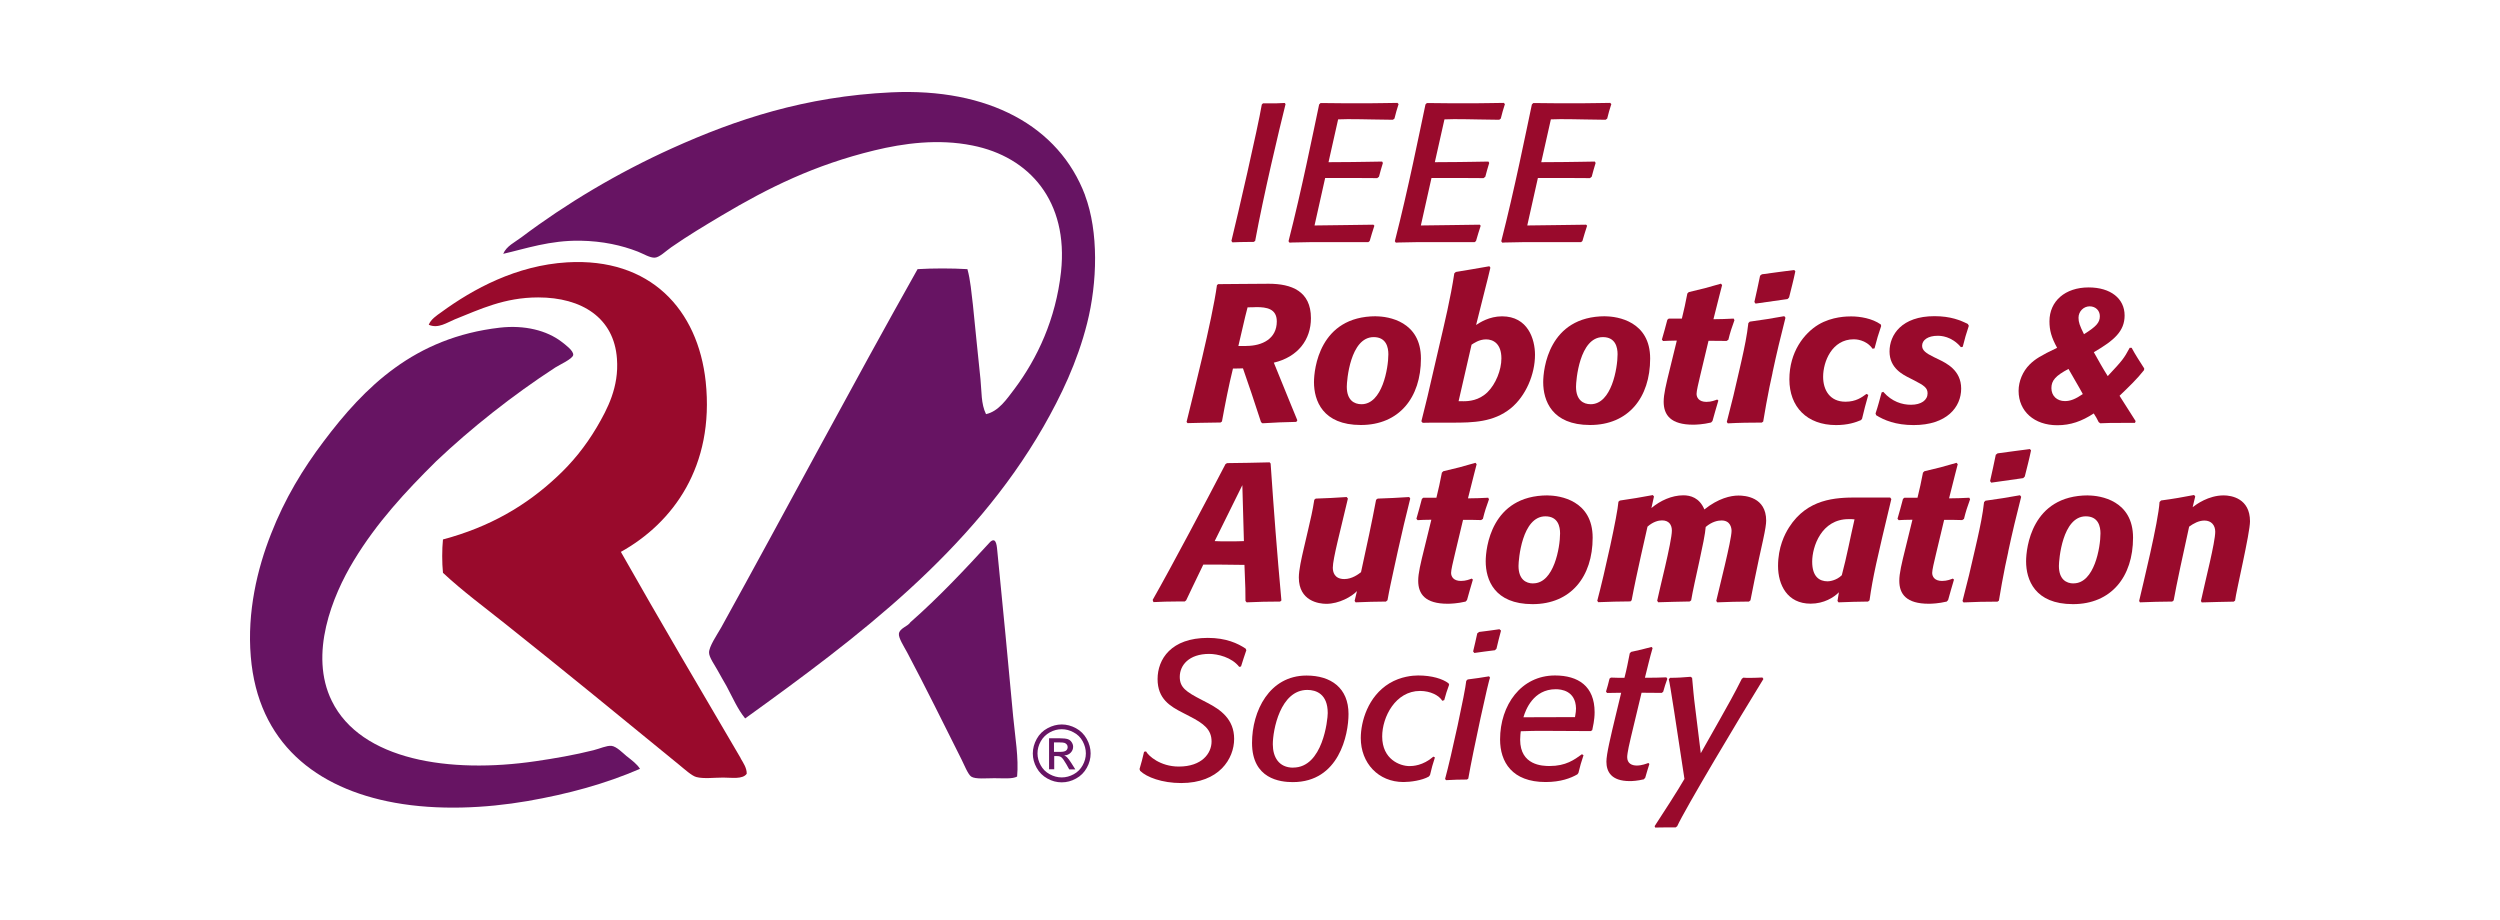 <?xml version="1.0" encoding="UTF-8"?>
<svg id="Layer_2" data-name="Layer 2" xmlns="http://www.w3.org/2000/svg" viewBox="0 0 320 117.7">
  <g id="Layer_1-2" data-name="Layer 1">
    <g>
      <rect width="320" height="117.7" style="fill: none;"/>
      <g>
        <g>
          <g>
            <path d="M138.88,24.99c1.76,4.69,1.59,11.16,.27,16.39-1.26,5-3.37,9.35-5.59,13.24-9.25,16.08-23.74,26.93-38.18,37.34-.97-1.2-1.55-2.57-2.38-4.13-.33-.61-.78-1.32-1.19-2.1-.33-.6-1.04-1.59-1.05-2.17-.05-.76,1.06-2.37,1.54-3.22,8.35-15.11,16.8-31.06,25.15-45.89,1.96-.12,4.4-.12,6.38,0,.39,1.42,.51,2.99,.7,4.55,.33,3.11,.62,6.35,.97,9.53,.16,1.55,.06,3.16,.71,4.48,1.63-.36,2.66-1.94,3.64-3.22,2.93-3.92,5.29-8.93,5.96-14.99,.97-9.03-4.02-14.73-11.35-16.18-4.38-.88-8.8-.28-12.54,.63-7.65,1.86-13.52,4.75-19.55,8.34-2.18,1.3-4.31,2.57-6.45,4.06-.68,.47-1.51,1.3-2.1,1.33-.61,.04-1.44-.48-2.17-.77-2.08-.81-4.5-1.35-7.36-1.4-3.92-.06-6.99,1.02-9.88,1.68,.42-1,1.49-1.48,2.31-2.1,5.75-4.33,12.33-8.26,19.33-11.42,8.14-3.67,16.97-6.63,28.04-7.15,12.42-.58,21.45,4.31,24.8,13.17Z" style="fill: #671463;"/>
            <path d="M129.69,91.76c.25,2.63,.72,5.28,.5,7.64-.61,.33-1.72,.21-2.94,.21-1.03,0-2.41,.15-2.94-.21-.4-.26-.93-1.58-1.26-2.24-2.37-4.72-4.47-9-6.94-13.66-.41-.75-1.12-1.86-1.05-2.38,.08-.71,1.16-.95,1.47-1.47,3.64-3.2,6.95-6.73,10.23-10.3,.82-.71,.84,.72,.91,1.33,.7,7.08,1.38,14.07,2.02,21.09Z" style="fill: #671463;"/>
            <path d="M94.81,97.08c.34,.58,.79,1.24,.77,1.96-.51,.74-1.93,.49-3.01,.49-1.17,0-2.51,.18-3.44-.07-.58-.15-1.48-.98-2.17-1.54-7.39-6.05-14.77-12.09-22.21-18.01-2.73-2.18-5.52-4.23-8.05-6.59-.13-1.27-.13-3,0-4.27,5.96-1.59,10.64-4.31,14.63-8.06,1.9-1.77,3.58-3.81,5.06-6.31,1.37-2.34,2.85-5.14,2.58-8.76-.37-5.24-4.5-7.85-10.08-7.85-4.33,0-7.45,1.52-10.66,2.8-.99,.4-2.14,1.24-3.35,.7,.27-.7,.99-1.17,1.61-1.61,4.06-2.97,9.6-5.99,16.1-6.38,10.67-.63,16.75,6.06,17.74,15.27,1.14,10.85-4.2,18.09-10.86,21.79,5.04,8.9,10.17,17.6,15.34,26.41Z" style="fill: #990a2c;"/>
            <path d="M80.23,96.8c.67,.54,1.28,.97,1.69,1.61-4.43,1.92-9.19,3.22-14.43,4.13-5.35,.92-11.43,1.21-16.96,.21-10.08-1.82-17.52-7.67-18.43-18.71-.48-5.71,.83-11.23,2.59-15.69,1.77-4.55,4.11-8.37,6.73-11.84,5.25-6.98,11.61-13.31,22.56-14.57,3.16-.36,6.01,.35,7.92,1.82,.42,.33,1.54,1.13,1.47,1.68-.07,.5-1.75,1.25-2.31,1.61-5.44,3.54-10.78,7.77-15.22,11.98-3.92,3.88-7.61,7.85-10.57,12.75-2.72,4.48-5.75,11.95-2.8,17.94,3.71,7.58,15.06,9.34,26.12,7.71,2.39-.35,4.95-.79,7.37-1.4,.81-.2,1.69-.62,2.31-.56,.64,.07,1.44,.9,1.95,1.33Z" style="fill: #671463;"/>
          </g>
          <path d="M135.9,92.73c.62,0,1.23,.16,1.82,.48,.59,.32,1.05,.78,1.38,1.37,.33,.59,.5,1.21,.5,1.86s-.16,1.25-.49,1.84c-.33,.59-.78,1.05-1.37,1.37-.59,.33-1.2,.49-1.84,.49s-1.26-.16-1.84-.49c-.59-.33-1.04-.78-1.37-1.37-.33-.59-.49-1.2-.49-1.84s.17-1.26,.5-1.86,.79-1.05,1.39-1.37c.59-.32,1.2-.48,1.82-.48Zm0,.61c-.52,0-1.03,.13-1.52,.4-.49,.27-.88,.65-1.16,1.14-.28,.5-.42,1.01-.42,1.55s.14,1.04,.41,1.53c.27,.49,.65,.87,1.15,1.14,.49,.27,1,.41,1.54,.41s1.04-.14,1.54-.41c.49-.27,.87-.65,1.14-1.14s.41-1,.41-1.53-.14-1.05-.41-1.55-.66-.88-1.16-1.14c-.49-.27-1-.4-1.52-.4Zm-1.62,5.14v-3.98h1.37c.47,0,.81,.04,1.02,.11,.21,.07,.38,.2,.5,.39,.12,.18,.19,.38,.19,.58,0,.29-.1,.54-.31,.76-.21,.22-.48,.34-.83,.36,.14,.06,.25,.13,.34,.21,.16,.16,.36,.42,.59,.79l.49,.78h-.78l-.35-.63c-.28-.49-.5-.8-.67-.93-.12-.09-.29-.14-.52-.14h-.38v1.69h-.64Zm.64-2.24h.78c.37,0,.63-.06,.76-.17s.2-.26,.2-.44c0-.12-.03-.22-.1-.32-.07-.09-.16-.16-.27-.21-.12-.05-.33-.07-.65-.07h-.73v1.2Z" style="fill: #671463;"/>
        </g>
        <g>
          <path d="M165.96,54c-1.46,.03-2.91,.08-4.37,.18l-.18-.15c-.95-2.89-1.51-4.62-2.31-6.88-.43,.02-.85,.02-1.28,.02-.55,2.21-1,4.55-1.41,6.78l-.18,.13c-1.11,0-4.22,.08-4.22,.08l-.13-.15c.73-3.01,3.29-13.09,3.89-17.51l.15-.13c1.23,0,4.5-.05,6.48-.05,2.89,0,5.4,.93,5.4,4.4,0,2.76-1.66,4.97-4.75,5.7,2.16,5.35,2.59,6.33,3.01,7.38l-.13,.2Zm-6.45-9.72c2.08,0,3.92-.93,3.92-3.14,0-1.63-1.31-1.83-2.61-1.83-.15,0-.38,.03-1.13,.03-.13,.5-.28,1-1.18,4.95h1Z" style="fill: #990a2c;"/>
          <path d="M176.13,40.49c1.58,0,5.75,.65,5.75,5.4,0,5-2.79,8.51-7.69,8.51s-6-3.14-6-5.48c0-1.66,.68-8.44,7.94-8.44Zm-1.86,11.25c2.66,0,3.44-4.6,3.44-6.4,0-.85-.25-2.19-1.88-2.19-3.01,0-3.44,5.58-3.44,6.35,0,1.71,.93,2.24,1.88,2.24Z" style="fill: #990a2c;"/>
          <path d="M181.93,53.95c.38-1.58,.73-2.86,1.05-4.32l1.21-5.22c.73-3.14,1.48-6.23,1.96-9.42l.2-.18c1.43-.23,2.86-.48,4.29-.73l.13,.18c-.2,.9-.43,1.76-.65,2.64l-1.18,4.7c.45-.3,1.68-1.11,3.32-1.11,3.32,0,4.22,2.94,4.22,4.92,0,2.49-1.16,5.27-3.11,6.86-2.21,1.78-4.82,1.83-7.48,1.83h-1.76c-.68,0-1.36,0-2.03,.02l-.15-.18Zm5.35-2.59c.73,0,2.01-.08,3.12-1.16,1.05-1.03,1.78-2.84,1.78-4.32,0-1.91-1.06-2.44-1.96-2.44s-1.58,.5-1.86,.68l-1.66,7.23h.58Z" style="fill: #990a2c;"/>
          <path d="M205.47,40.49c1.58,0,5.75,.65,5.75,5.4,0,5-2.79,8.51-7.69,8.51s-6-3.14-6-5.48c0-1.66,.68-8.44,7.94-8.44Zm-1.86,11.25c2.66,0,3.44-4.6,3.44-6.4,0-.85-.25-2.19-1.88-2.19-3.01,0-3.44,5.58-3.44,6.35,0,1.71,.93,2.24,1.88,2.24Z" style="fill: #990a2c;"/>
          <path d="M219.03,54.08c-1.05,.25-1.96,.28-2.31,.28-2.86,0-3.77-1.23-3.77-2.94,0-.95,.28-2.13,.83-4.35l.85-3.47h-.28c-.55,0-.95,.03-1.48,.05l-.15-.18c.28-.93,.45-1.61,.7-2.54l.18-.15h1.68c.28-1.18,.48-2.01,.7-3.21l.18-.18c1.53-.35,2.61-.63,4.12-1.08l.15,.18c-.2,.7-.33,1.33-1.11,4.37,.96-.02,1.63-.02,2.59-.08l.1,.2c-.33,.9-.55,1.56-.78,2.51l-.23,.15c-.85-.02-1.46-.02-2.31-.02l-1.05,4.4c-.25,1.06-.48,2.01-.48,2.39,0,.45,.28,1.03,1.26,1.03,.65,0,1.1-.2,1.38-.3l.15,.13c-.3,.98-.48,1.66-.75,2.61l-.18,.2Z" style="fill: #990a2c;"/>
          <path d="M226.89,47.7l-.4,1.86c-.3,1.46-.55,2.91-.8,4.4l-.18,.13c-1.46,0-2.91,.02-4.35,.1l-.13-.18c.58-2.21,1.13-4.47,1.63-6.73l.28-1.23c.35-1.56,.68-3.14,.85-4.7l.18-.18c1.48-.2,2.96-.43,4.42-.7l.15,.2c-.58,2.26-1.16,4.67-1.66,7.03Zm2.91-12.96c-.23,1.13-.53,2.24-.8,3.34l-.2,.2c-1.36,.18-2.71,.38-4.09,.58l-.15-.2c.25-1.1,.5-2.24,.73-3.37l.23-.18c1.36-.18,2.91-.4,4.14-.55l.15,.18Z" style="fill: #990a2c;"/>
          <path d="M238.19,53.78c-.65,.28-1.66,.63-3.17,.63-3.74,0-5.98-2.34-5.98-5.85s1.88-5.9,3.72-7.01c1.76-1.05,3.72-1.05,4.19-1.05,1.13,0,2.69,.25,3.79,1.03l.05,.2c-.35,1.03-.58,1.78-.85,2.86l-.25,.05c-.85-1.21-2.24-1.21-2.41-1.21-2.79,0-3.92,2.86-3.92,4.8,0,1.68,.85,3.19,2.86,3.19,1.33,0,2.08-.55,2.69-1l.23,.13c-.33,1.13-.53,1.93-.8,3.06l-.15,.18Z" style="fill: #990a2c;"/>
          <path d="M241.08,50.18c1.08,1.23,2.39,1.63,3.52,1.63,1.33,0,2.13-.6,2.13-1.46,0-.7-.43-1-1.71-1.66l-.55-.28c-.9-.45-2.61-1.28-2.61-3.42s1.56-4.52,5.75-4.52c2.08,0,3.34,.53,4.27,1l.13,.23c-.33,.98-.53,1.68-.78,2.69l-.23,.05c-1.21-1.43-2.59-1.46-2.99-1.46-1.21,0-1.98,.53-1.98,1.28,0,.58,.48,.95,1.53,1.46l.58,.28c.98,.48,2.89,1.38,2.89,3.74s-1.83,4.67-6.08,4.67c-2.31,0-3.79-.63-4.8-1.26l-.08-.23c.33-.98,.5-1.68,.78-2.69l.23-.08Z" style="fill: #990a2c;"/>
          <path d="M274.44,47.37c-.88,1.13-1.96,2.16-3.14,3.29,.68,1.08,1.36,2.16,2.06,3.24l-.08,.23h-1.46c-1.51,0-1.98,0-2.99,.05l-.2-.15c-.18-.4-.4-.75-.63-1.11-1.53,1-2.96,1.51-4.67,1.51-2.94,0-4.95-1.78-4.95-4.4,0-1.23,.53-2.49,1.41-3.37,.7-.7,1.46-1.16,3.52-2.14-.73-1.33-.98-2.24-.98-3.39,0-2.59,2.01-4.34,5.02-4.34,2.79,0,4.6,1.41,4.6,3.59,0,2.01-1.33,3.19-3.94,4.7,.58,1.05,1.16,2.08,1.78,3.06,1.93-2.06,2.06-2.24,2.81-3.62h.25c.48,.9,1.05,1.76,1.61,2.64l-.02,.2Zm-9.67-.15c-1.66,.88-2.19,1.48-2.19,2.46s.7,1.66,1.73,1.66c.7,0,1.33-.25,2.29-.9-.58-1.08-1.23-2.13-1.83-3.21Zm2.71-8.01c-.78,0-1.43,.65-1.43,1.46,0,.58,.15,1,.7,2.11,1.56-.98,2.03-1.48,2.03-2.31,0-.73-.55-1.26-1.31-1.26Z" style="fill: #990a2c;"/>
        </g>
        <g>
          <path d="M160.46,30.97h-.65c-.75,0-1.31,.02-2.06,.05l-.13-.18c.78-3.16,3.39-14.49,3.89-17.46l.15-.15h.73c.75,0,1.31,0,2.06-.05l.1,.15c-.83,3.32-2.81,11.63-3.89,17.51l-.2,.13Z" style="fill: #990a2c;"/>
          <path d="M175.15,30.99h-5.22c-1.68,0-2.84,0-4.52,.05l-.35,.02-.13-.18c1.71-6.68,3.14-13.84,3.92-17.51l.18-.18h.23c.73,0,1.91,.03,3.01,.03h2.91c1.38,0,2.76-.05,3.69-.05l.15,.15c-.23,.68-.35,1.16-.53,1.86l-.2,.15c-1.53,0-3.64-.08-5.78-.08-.43,0-1.23,.03-1.23,.03l-1.23,5.48c5.02-.02,5.78-.08,6.86-.08l.1,.18c-.2,.65-.33,1.1-.5,1.76l-.23,.18c-.88-.02-4.72-.02-6.66-.02-.4,1.76-.8,3.54-1.36,6.08,1.05,0,6.86-.1,7.53-.1l.13,.13c-.23,.73-.4,1.23-.6,1.96l-.18,.15Z" style="fill: #990a2c;"/>
          <path d="M188.76,30.99h-5.22c-1.68,0-2.84,0-4.52,.05l-.35,.02-.13-.18c1.71-6.68,3.14-13.84,3.92-17.51l.18-.18h.23c.73,0,1.91,.03,3.01,.03h2.91c1.38,0,2.76-.05,3.69-.05l.15,.15c-.23,.68-.35,1.16-.53,1.86l-.2,.15c-1.53,0-3.64-.08-5.78-.08-.43,0-1.23,.03-1.23,.03l-1.23,5.48c5.02-.02,5.78-.08,6.86-.08l.1,.18c-.2,.65-.33,1.1-.5,1.76l-.23,.18c-.88-.02-4.72-.02-6.66-.02-.4,1.76-.8,3.54-1.36,6.08,1.05,0,6.86-.1,7.53-.1l.13,.13c-.23,.73-.4,1.23-.6,1.96l-.18,.15Z" style="fill: #990a2c;"/>
          <path d="M202.38,30.99h-5.22c-1.68,0-2.84,0-4.52,.05l-.35,.02-.13-.18c1.71-6.68,3.14-13.84,3.92-17.51l.18-.18h.23c.73,0,1.91,.03,3.01,.03h2.91c1.38,0,2.76-.05,3.69-.05l.15,.15c-.23,.68-.35,1.16-.53,1.86l-.2,.15c-1.53,0-3.64-.08-5.78-.08-.43,0-1.23,.03-1.23,.03l-1.23,5.48c5.02-.02,5.78-.08,6.86-.08l.1,.18c-.2,.65-.33,1.1-.5,1.76l-.23,.18c-.88-.02-4.72-.02-6.66-.02-.4,1.76-.8,3.54-1.36,6.08,1.05,0,6.86-.1,7.53-.1l.13,.13c-.23,.73-.4,1.23-.6,1.96l-.18,.15Z" style="fill: #990a2c;"/>
        </g>
        <g>
          <path d="M146.7,96.19c.28,.53,1.78,1.93,4.19,1.93,2.94,0,4.19-1.68,4.19-3.21s-.98-2.29-2.84-3.24l-.83-.43c-1.63-.83-3.24-1.78-3.24-4.32s1.73-5.27,6.43-5.27c2.34,0,3.84,.7,4.85,1.38l.08,.2c-.25,.75-.45,1.31-.68,2.08l-.23,.05c-.95-1.23-2.76-1.66-3.84-1.66-2.61,0-3.77,1.46-3.77,2.94,0,1.36,.8,1.91,2.84,2.96l.73,.38c1.63,.85,3.39,2.06,3.39,4.6s-1.93,5.65-6.78,5.65c-2.44,0-4.42-.75-5.25-1.56l-.08-.23c.25-.8,.38-1.38,.58-2.21l.25-.05Z" style="fill: #990a2c;"/>
          <path d="M167.24,86.47c3.11,0,5.37,1.58,5.37,4.92,0,2.64-1.21,8.72-7.13,8.72-1.58,0-5.22-.38-5.22-5.02,0-4.07,2.21-8.62,6.98-8.62Zm-1.71,11.78c3.79,0,4.42-6.13,4.42-6.98,0-2.44-1.48-2.96-2.61-2.96-3.47,0-4.42,5.15-4.42,6.96,0,1.61,.75,2.99,2.61,2.99Z" style="fill: #990a2c;"/>
          <path d="M182.89,99.4c-.88,.5-2.36,.7-3.24,.7-3.24,0-5.47-2.44-5.47-5.63,0-2.08,.9-5.33,3.67-7.01,1.46-.88,2.99-1,3.67-1,1.76,0,3.14,.43,3.89,1l.08,.18c-.28,.73-.43,1.26-.63,1.98l-.25,.08c-.4-.68-1.51-1.26-2.84-1.26-3.14,0-4.85,3.32-4.85,5.83,0,2.94,2.29,3.79,3.49,3.79,.43,0,1.73-.05,3.06-1.21l.2,.1c-.28,.83-.43,1.41-.63,2.26l-.15,.18Z" style="fill: #990a2c;"/>
          <path d="M187.76,99.78c-.98,0-1.68,.03-2.66,.08l-.13-.15c.8-2.91,2.59-11.2,2.71-12.56l.18-.18c1.03-.13,1.73-.23,2.74-.4l.13,.18c-.13-.02-2.21,9.54-2.79,12.91l-.18,.13Zm3.59-16.55c-.98,.13-1.66,.2-2.64,.35l-.15-.2c.2-.85,.35-1.46,.53-2.31l.23-.18c.98-.13,1.66-.2,2.61-.35l.2,.18c-.23,.83-.38,1.46-.58,2.31l-.2,.2Z" style="fill: #990a2c;"/>
          <path d="M201.93,99.1c-.85,.5-2.16,1-4.09,1-4.29,0-5.83-2.56-5.83-5.45,0-4.4,2.69-8.19,7.03-8.19,2.96,0,5.07,1.36,5.07,4.7,0,1.03-.23,1.91-.3,2.29l-.18,.13c-1.31,0-3.69-.03-5.88-.03-1.13,0-1.96,0-3.09,.05-.02,.15-.08,.6-.08,1.08,0,3.29,2.86,3.37,3.77,3.37,2.08,0,3.16-.8,4.14-1.51l.2,.13c-.28,.83-.45,1.41-.65,2.26l-.13,.18Zm-.33-7.31c.1-.58,.13-.83,.13-1.11-.05-2.29-1.93-2.46-2.59-2.46-2.89,0-3.87,2.66-4.14,3.59,0,0,5-.02,6.61-.02Z" style="fill: #990a2c;"/>
          <path d="M210.42,99.75c-.83,.2-1.48,.23-1.81,.23-2.39,0-2.99-1.23-2.99-2.49,0-.95,.53-3.17,1.26-6.2l.63-2.61h-.5c-.48,0-.83,0-1.31,.02l-.13-.18c.18-.58,.3-1.03,.45-1.66l.18-.13c.65,.03,1.08,.03,1.73,.03,.3-1.16,.45-1.98,.68-3.14l.18-.18c.98-.2,1.66-.38,2.61-.63l.13,.15c-.2,.68-.33,1.18-.5,1.86l-.48,1.93c1.03,0,1.73,0,2.74-.05l.13,.18c-.23,.6-.35,1.05-.53,1.66l-.18,.15c-.95-.02-1.63-.02-2.59-.02l-1.36,5.68c-.13,.5-.48,2.06-.48,2.56,0,.8,.58,1.08,1.23,1.08s1.26-.25,1.48-.33l.13,.13c-.2,.65-.35,1.1-.53,1.76l-.18,.2Z" style="fill: #990a2c;"/>
          <path d="M225.71,86.92c-3.01,4.87-10.07,16.7-11.03,18.84l-.2,.15h-1.13c-.5,0-.98,0-1.48,.02l-.08-.18c.73-1.1,3.21-4.95,3.82-6.05-.95-6.25-1.88-12.46-2.01-12.76l.18-.18c.95,0,1.63-.05,2.61-.13l.2,.13c.13,1.38,.2,2.36,.38,3.72l.73,5.93,2.44-4.32c.95-1.68,1.91-3.39,2.81-5.2l.2-.15c.28,.03,.55,.03,.83,.03,.6,0,1.03-.03,1.61-.05l.13,.2Z" style="fill: #990a2c;"/>
        </g>
        <g>
          <path d="M163.87,77c-1.58,0-2.71,.03-4.3,.1l-.15-.18c0-1,0-1.73-.13-4.62h-.55c-.5,0-1.63-.03-2.59-.03h-2.13c-1.33,2.79-1.71,3.52-2.19,4.57l-.18,.15h-1c-1.13,0-1.91,.03-3.01,.08l-.1-.28c2.54-4.47,6.98-12.88,9.32-17.38l.2-.13c2.01-.02,3.44-.05,5.45-.1l.13,.15c.43,6.28,.8,11.18,1.38,17.53l-.15,.13Zm-8.39-7.74c.48,.03,.83,.03,1.31,.03h.6c.68,0,1.38,0,1.83-.03-.13-4.95-.2-7.16-.2-7.16l-3.54,7.16Z" style="fill: #990a2c;"/>
          <path d="M177.44,77c-1.46,0-2.49,.05-3.92,.1l-.13-.18,.3-1.26c-.65,.7-2.29,1.63-3.92,1.63-.95,0-3.52-.35-3.52-3.37,0-.96,.35-2.49,.6-3.57l.58-2.49c.33-1.43,.58-2.44,.8-3.89l.18-.15c1.48-.05,2.51-.1,3.97-.2l.15,.2c-.93,3.99-1.93,7.69-1.93,8.84,0,.53,.18,1.46,1.48,1.46,.98,0,1.81-.63,2.13-.88l1.05-4.87c.3-1.43,.6-2.91,.88-4.4l.2-.15c1.48-.05,2.54-.1,4.04-.2l.13,.2c-.6,2.41-1.03,4.19-1.58,6.68l-.55,2.51c-.3,1.41-.53,2.39-.78,3.82l-.18,.15Z" style="fill: #990a2c;"/>
          <path d="M187.61,77c-1.05,.25-1.96,.28-2.31,.28-2.86,0-3.77-1.23-3.77-2.94,0-.95,.28-2.13,.83-4.34l.85-3.47h-.28c-.55,0-.95,.02-1.48,.05l-.15-.18c.28-.93,.45-1.61,.7-2.54l.18-.15h1.68c.28-1.18,.48-2.01,.7-3.21l.18-.18c1.53-.35,2.61-.63,4.12-1.08l.15,.18c-.2,.7-.33,1.33-1.11,4.37,.96-.02,1.63-.02,2.59-.08l.1,.2c-.33,.9-.55,1.56-.78,2.51l-.23,.15c-.85-.03-1.46-.03-2.31-.03l-1.05,4.4c-.25,1.05-.48,2.01-.48,2.39,0,.45,.28,1.03,1.26,1.03,.65,0,1.1-.2,1.38-.3l.15,.13c-.3,.98-.48,1.66-.75,2.61l-.18,.2Z" style="fill: #990a2c;"/>
          <path d="M198.11,63.42c1.58,0,5.75,.65,5.75,5.4,0,5-2.79,8.51-7.69,8.51s-6-3.14-6-5.48c0-1.66,.68-8.44,7.94-8.44Zm-1.86,11.25c2.66,0,3.44-4.6,3.44-6.4,0-.85-.25-2.18-1.88-2.18-3.01,0-3.44,5.58-3.44,6.35,0,1.71,.93,2.24,1.88,2.24Z" style="fill: #990a2c;"/>
          <path d="M223.9,77c-1.38,0-2.74,.05-4.09,.1l-.13-.18c.33-1.48,1.96-7.79,1.96-8.97,0-.35-.13-1.33-1.28-1.33-.45,0-1.21,.13-2.03,.83-.1,1.63-1.48,7.08-1.86,9.39l-.18,.15c-1.36,.03-2.71,.05-4.04,.1l-.13-.2c.2-1.08,1.88-7.56,1.88-8.97,0-.75-.38-1.31-1.26-1.31-.43,0-1.13,.15-1.86,.8l-.85,3.77c-.4,1.81-.85,3.87-1.18,5.65l-.15,.15c-1.38,0-2.76,.05-4.12,.1l-.13-.18c.93-3.49,2.59-11,2.71-12.68l.18-.15c1.36-.2,2.84-.43,4.22-.7l.15,.18-.33,1.48c1.13-.95,2.61-1.63,4.09-1.63,.9,0,2.06,.3,2.69,1.81,1.78-1.43,3.37-1.78,4.37-1.78,.85,0,3.54,.2,3.54,3.21,0,.4-.1,1.11-.4,2.49l-.53,2.41c-.38,1.76-.73,3.54-1.08,5.3l-.18,.15Z" style="fill: #990a2c;"/>
          <path d="M239.12,77c-1.41,.03-2.39,.03-3.79,.1l-.13-.18,.18-1.11c-.63,.65-1.91,1.46-3.62,1.46-2.99,0-4.17-2.41-4.17-4.82s.85-4.07,1.41-4.95c2.34-3.67,5.95-3.82,8.67-3.82h4.27l.15,.2c-1.88,7.86-2.36,9.92-2.79,12.96l-.18,.15Zm-1.73-10.52c-.23-.03-.38-.03-.78-.03-3.47,0-4.65,3.52-4.65,5.45s.93,2.51,1.98,2.51c.18,0,1.1-.08,1.81-.78,.65-2.44,1.06-4.7,1.63-7.16Z" style="fill: #990a2c;"/>
          <path d="M249.19,77c-1.05,.25-1.96,.28-2.31,.28-2.86,0-3.77-1.23-3.77-2.94,0-.95,.28-2.13,.83-4.34l.85-3.47h-.28c-.55,0-.95,.02-1.48,.05l-.15-.18c.28-.93,.45-1.61,.7-2.54l.18-.15h1.68c.28-1.18,.48-2.01,.7-3.21l.18-.18c1.53-.35,2.61-.63,4.12-1.08l.15,.18c-.2,.7-.33,1.33-1.11,4.37,.95-.02,1.63-.02,2.59-.08l.1,.2c-.33,.9-.55,1.56-.78,2.51l-.23,.15c-.85-.03-1.46-.03-2.31-.03l-1.05,4.4c-.25,1.05-.48,2.01-.48,2.39,0,.45,.28,1.03,1.26,1.03,.65,0,1.1-.2,1.38-.3l.15,.13c-.3,.98-.48,1.66-.75,2.61l-.18,.2Z" style="fill: #990a2c;"/>
          <path d="M257.06,70.62l-.4,1.86c-.3,1.46-.55,2.91-.8,4.4l-.18,.13c-1.46,0-2.91,.03-4.35,.1l-.13-.18c.58-2.21,1.13-4.47,1.63-6.73l.28-1.23c.35-1.56,.68-3.14,.85-4.7l.18-.18c1.48-.2,2.96-.43,4.42-.7l.15,.2c-.58,2.26-1.16,4.67-1.66,7.03Zm2.91-12.96c-.23,1.13-.53,2.24-.8,3.34l-.2,.2c-1.36,.18-2.71,.38-4.09,.58l-.15-.2c.25-1.1,.5-2.24,.73-3.37l.23-.18c1.36-.18,2.91-.4,4.14-.55l.15,.18Z" style="fill: #990a2c;"/>
          <path d="M267.28,63.42c1.58,0,5.75,.65,5.75,5.4,0,5-2.79,8.51-7.69,8.51s-6-3.14-6-5.48c0-1.66,.68-8.44,7.94-8.44Zm-1.86,11.25c2.66,0,3.44-4.6,3.44-6.4,0-.85-.25-2.18-1.88-2.18-3.01,0-3.44,5.58-3.44,6.35,0,1.71,.93,2.24,1.88,2.24Z" style="fill: #990a2c;"/>
          <path d="M280.99,63.54l-.33,1.38c.45-.35,2.01-1.51,3.97-1.51,.98,0,3.37,.38,3.37,3.32,0,1.53-1.78,8.97-1.91,10.15l-.18,.13c-1.38,.03-2.74,.05-4.09,.1l-.1-.18c.58-2.69,1.83-7.51,1.83-8.87,0-.83-.5-1.43-1.38-1.43-.73,0-1.41,.38-1.96,.78-.7,3.14-1.66,7.61-1.98,9.44l-.18,.15c-1.38,0-2.76,.05-4.14,.1l-.1-.18c.45-1.96,2.46-10.1,2.61-12.66l.2-.2c1.51-.2,2.84-.43,4.22-.7l.15,.18Z" style="fill: #990a2c;"/>
        </g>
      </g>
    </g>
  </g>
</svg>